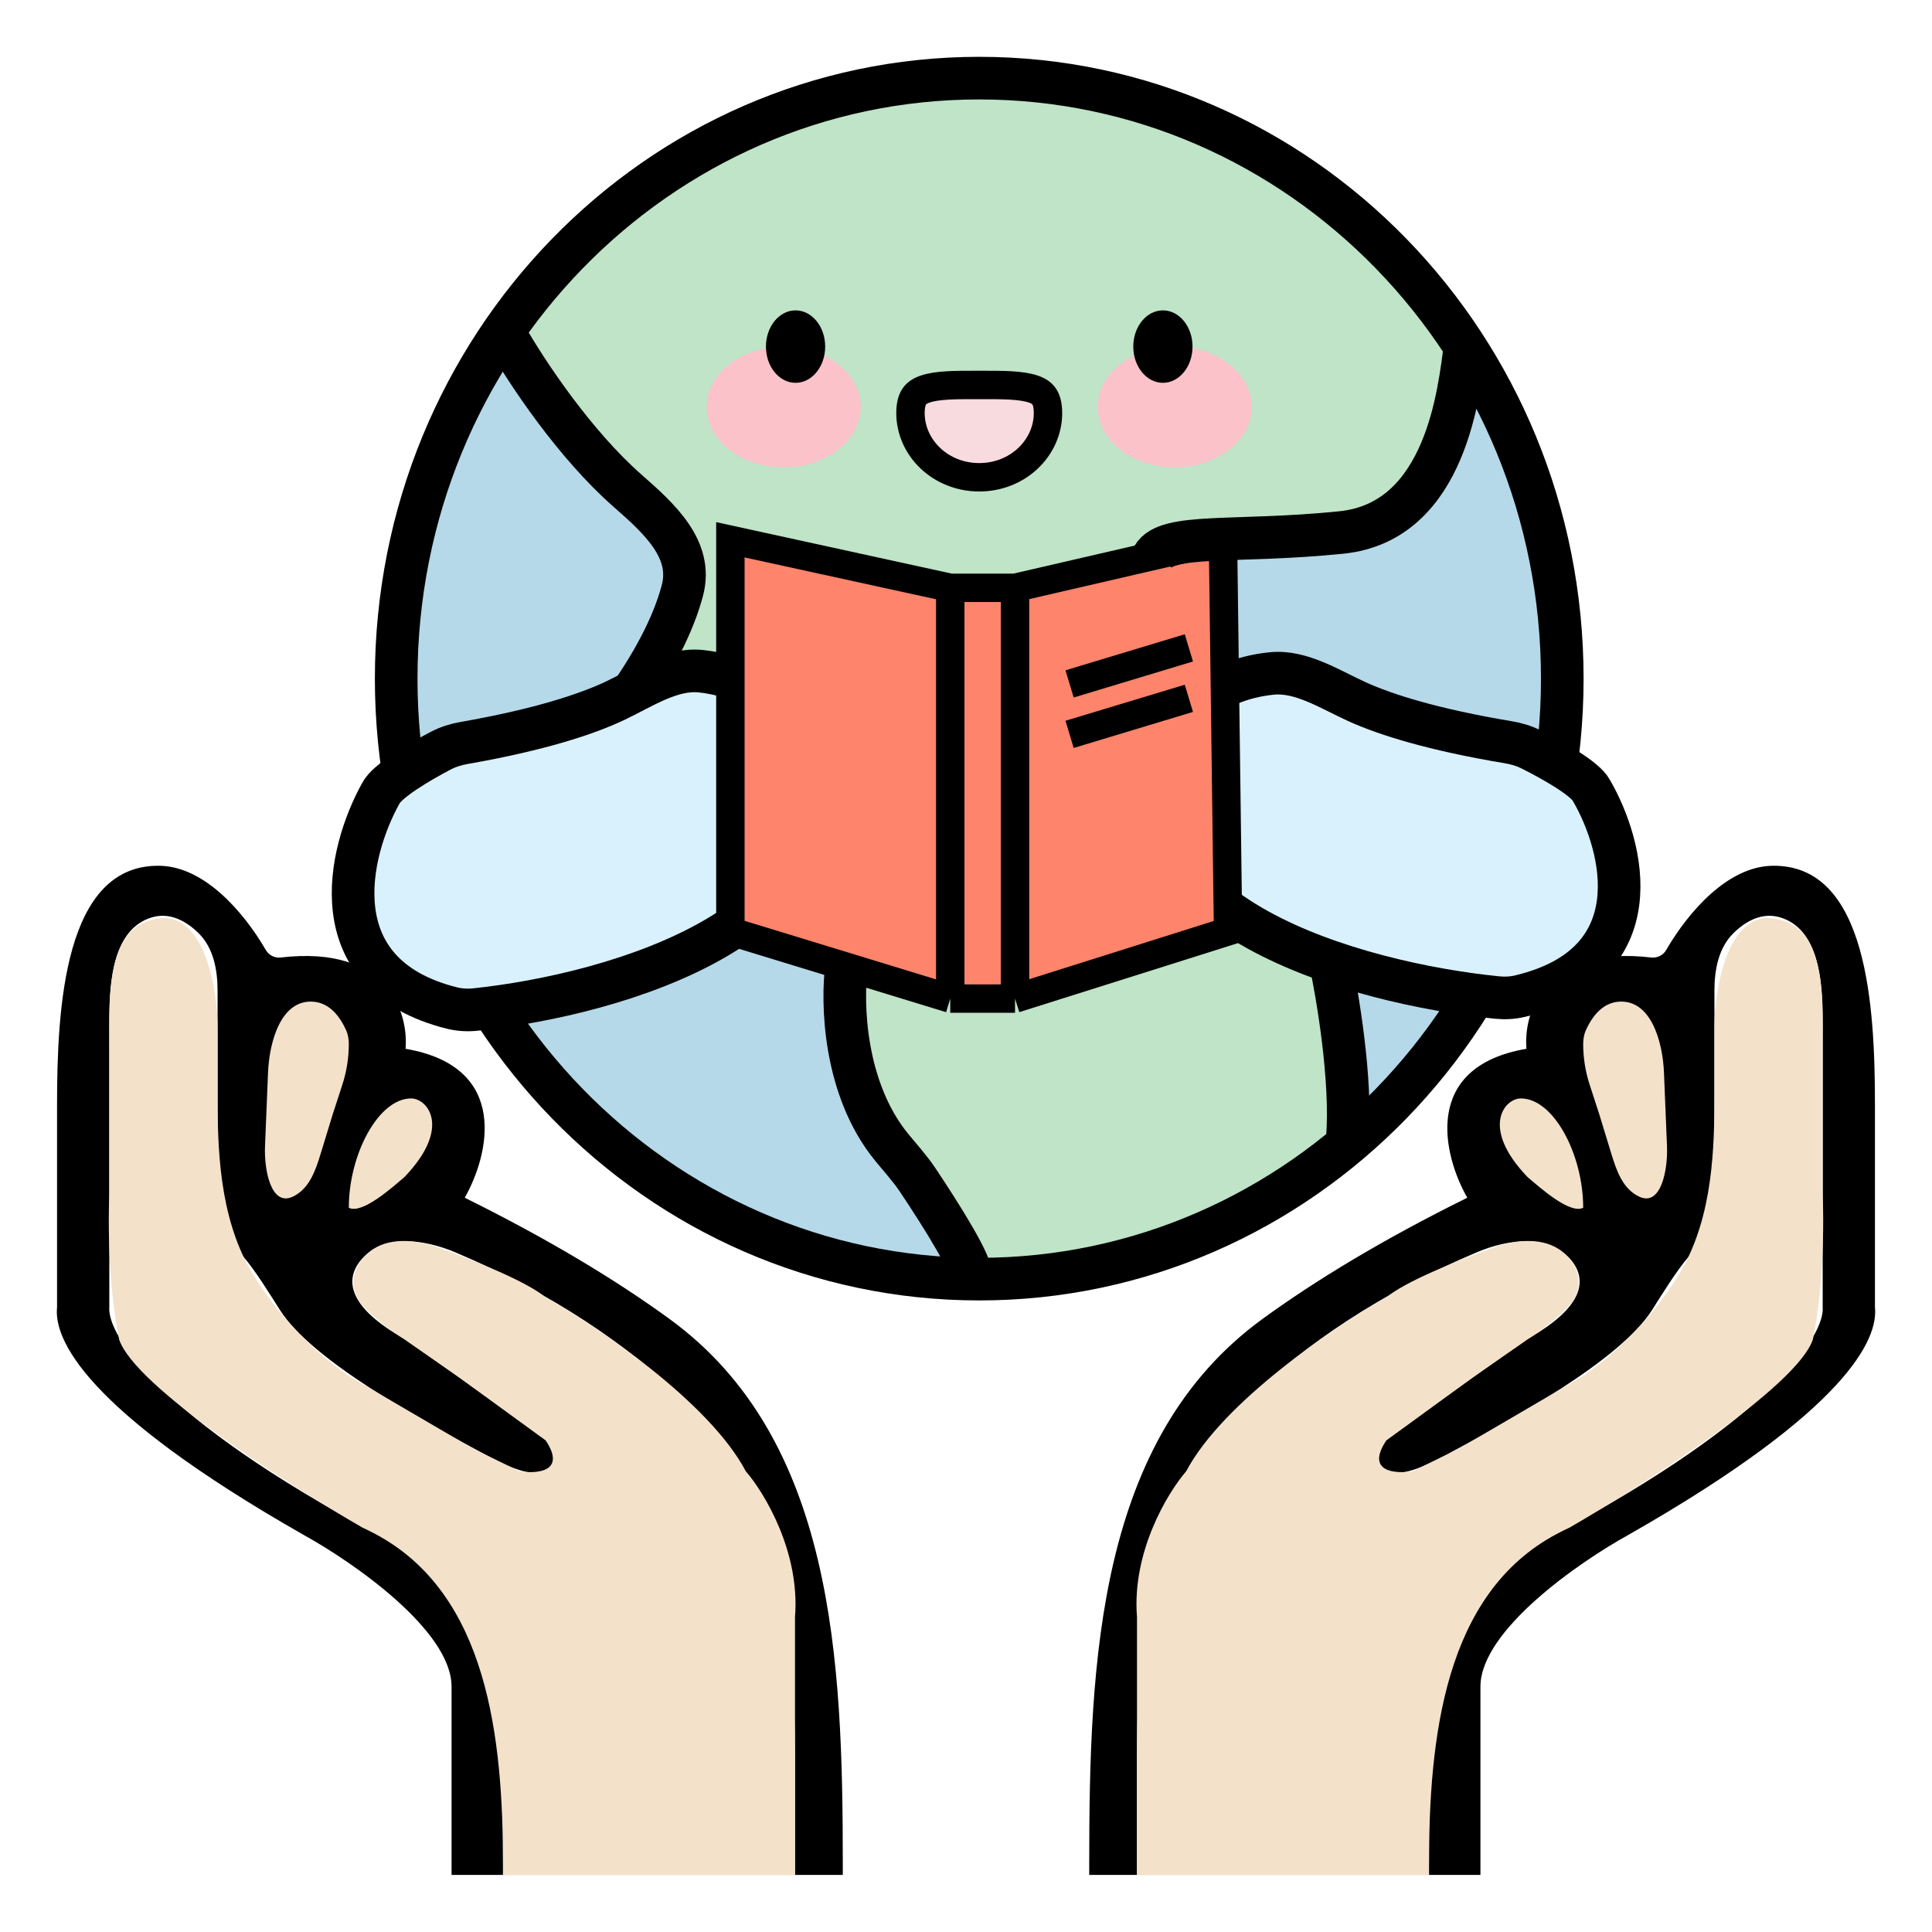 <svg width="136" height="136" viewBox="0 0 136 136" fill="none" xmlns="http://www.w3.org/2000/svg">
<g clip-path="url(#clip0_1_11)" filter="url(#filter0_d_1_11)">
<rect width="128" height="128" transform="translate(4)" fill="white"/>
<path d="M24.554 68.39C23.076 65.706 20.397 66.745 19.242 67.6L18.55 79.045C18.919 80.939 20.551 80.492 21.321 80.032C24.462 73.402 24.785 69.508 24.554 68.39Z" fill="#F3E1CA"/>
<path d="M59.327 127.217V127.981H55.963V119.672C55.963 110.367 54.699 100.657 47.929 94.271C44.166 90.722 38.974 87.079 32.046 84.154C29.805 83.208 26.919 82.839 25.384 84.726C24.273 86.093 24.464 88.011 28.547 90.292L36.974 96.25C38.221 97.132 39.853 98.029 38.907 99.228C38.04 100.325 35.711 99.23 34.48 98.568C29.672 95.986 21.97 91.789 19.701 88.209C18.978 87.068 17.968 85.422 17.081 84.402C14.917 81.915 15.316 78.496 15.316 75.198V65.754C15.316 64.273 15.033 62.731 13.979 61.691C13.08 60.804 11.922 60.197 10.664 60.585C8.002 61.406 7.695 64.964 7.695 67.75V88.025C7.541 89.926 11.113 95.792 26.633 104.047C29.558 105.755 35.409 110.283 35.409 114.728V127.981H31.787V114.728C31.787 110.772 24.845 105.959 21.373 104.047C5.822 95.186 3.785 90.201 4.016 88.025V73.808C4.016 67.022 4.489 56.791 11.273 56.946C14.357 57.017 17.107 60.114 18.714 62.877C18.928 63.246 19.342 63.451 19.765 63.402C27.297 62.524 28.772 67.268 28.547 69.828C35.953 71.094 34.41 77.344 32.713 80.311C38.703 83.277 43.428 86.151 47.128 88.845C58.724 97.288 59.327 112.873 59.327 127.217Z" fill="black"/>
<path d="M28.48 78.848C31.806 75.375 30.097 73.323 28.942 73.323C26.633 73.323 24.554 77.269 24.554 81.018C25.478 81.492 27.557 79.637 28.48 78.848Z" fill="#F3E1CA"/>
<path d="M15.316 73.416V68.365C15.316 65.402 14.313 60.388 11.361 60.635C7.465 60.96 7.695 65.888 7.695 69.797V80.032C7.51 84.925 8.08 88.911 8.388 90.292C9.497 93.607 20.243 100.487 25.478 103.513C25.804 103.665 26.122 103.823 26.43 103.988C34.349 108.207 35.409 118.353 35.409 127.325V128H55.963V109.827C56.333 105.249 53.808 101.079 52.499 99.566C49.912 94.673 42.029 89.371 38.411 87.332C37.152 86.257 33.608 84.812 30.825 83.802C29.285 83.244 27.284 83.071 26.022 84.115C24.76 85.158 24.44 86.713 25.549 87.918C26.424 88.869 27.665 89.779 28.48 90.292L32.176 92.858L38.411 97.396C39.889 99.606 37.795 99.764 36.564 99.566L33.33 97.988L24.554 92.858C21.615 90.802 19.488 88.329 18.012 86.037C15.632 82.34 15.316 77.814 15.316 73.416Z" fill="#F3E1CA"/>
<path d="M24.361 68.512C23.733 67.134 22.913 66.59 22.083 66.516C19.823 66.315 18.96 69.243 18.867 71.51L18.655 76.688C18.585 78.37 19.084 80.953 20.608 80.238C21.768 79.693 22.206 78.417 22.58 77.191L23.4 74.507L24.1 72.351C24.401 71.426 24.554 70.459 24.554 69.486C24.554 69.153 24.499 68.816 24.361 68.512Z" fill="#F3E1CA"/>
<path d="M111.446 68.39C112.924 65.706 115.603 66.745 116.757 67.6L117.45 79.045C117.081 80.939 115.449 80.492 114.679 80.032C111.538 73.402 111.215 69.508 111.446 68.39Z" fill="#F3E1CA"/>
<path d="M76.674 127.217V127.981H80.037V119.672C80.037 110.367 81.302 100.657 88.071 94.271C91.834 90.722 97.026 87.079 103.954 84.154C106.194 83.208 109.081 82.839 110.615 84.726C111.727 86.093 111.536 88.011 107.453 90.292L99.026 96.25C97.779 97.132 96.147 98.029 97.093 99.228C97.96 100.325 100.289 99.23 101.52 98.568C106.328 95.986 114.03 91.789 116.299 88.209C117.022 87.068 118.032 85.422 118.919 84.402C121.083 81.915 120.684 78.496 120.684 75.198V65.754C120.684 64.273 120.967 62.731 122.021 61.691C122.92 60.804 124.078 60.197 125.336 60.585C127.998 61.406 128.305 64.964 128.305 67.75V88.025C128.459 89.926 124.887 95.792 109.367 104.047C106.442 105.755 100.591 110.283 100.591 114.728V127.981H104.213V114.728C104.213 110.772 111.155 105.959 114.627 104.047C130.178 95.186 132.215 90.201 131.984 88.025V73.808C131.984 67.022 131.511 56.791 124.727 56.946C121.643 57.017 118.893 60.114 117.286 62.877C117.072 63.246 116.658 63.451 116.235 63.402C108.703 62.524 107.228 67.268 107.453 69.828C100.047 71.094 101.59 77.344 103.287 80.311C97.296 83.277 92.572 86.151 88.872 88.845C77.276 97.288 76.674 112.873 76.674 127.217Z" fill="black"/>
<path d="M107.52 78.848C104.194 75.375 105.903 73.323 107.058 73.323C109.367 73.323 111.446 77.269 111.446 81.018C110.522 81.492 108.443 79.637 107.52 78.848Z" fill="#F3E1CA"/>
<path d="M120.684 73.416V68.365C120.684 65.402 121.687 60.388 124.639 60.635C128.535 60.96 128.305 65.888 128.305 69.797V80.031C128.49 84.925 127.92 88.911 127.612 90.292C126.503 93.607 115.757 100.487 110.522 103.513C110.196 103.665 109.878 103.823 109.57 103.988C101.651 108.207 100.591 118.353 100.591 127.325V128H80.037V109.827C79.667 105.249 82.192 101.079 83.501 99.566C86.088 94.673 93.971 89.371 97.589 87.332C98.848 86.257 102.392 84.812 105.175 83.802C106.715 83.244 108.716 83.071 109.977 84.115C111.24 85.158 111.56 86.713 110.451 87.918C109.576 88.869 108.335 89.779 107.52 90.292L103.824 92.857L97.589 97.396C96.111 99.606 98.205 99.764 99.436 99.566L102.67 97.988L111.446 92.857C114.385 90.802 116.512 88.329 117.988 86.037C120.368 82.34 120.684 77.814 120.684 73.416Z" fill="#F3E1CA"/>
<path d="M111.639 68.512C112.267 67.134 113.087 66.59 113.917 66.516C116.177 66.315 117.04 69.243 117.133 71.51L117.345 76.688C117.414 78.37 116.916 80.953 115.392 80.238C114.232 79.693 113.794 78.416 113.42 77.191L112.6 74.507L111.9 72.351C111.599 71.426 111.446 70.459 111.446 69.486C111.446 69.153 111.501 68.816 111.639 68.512Z" fill="#F3E1CA"/>
<path d="M109.806 44.196C109.806 67.197 91.692 85.843 69.349 85.843C47.005 85.843 28.891 67.197 28.891 44.196C28.891 21.195 47.005 2.55 69.349 2.55C91.692 2.55 109.806 21.195 109.806 44.196Z" fill="#B5D9E9"/>
<path d="M48.55 34.473C44.529 32.107 38.218 23.065 35.565 18.84C63.714 -11.583 91.417 5.319 101.749 17.572C105.771 22.642 100.074 29.825 96.722 32.783L84.156 33.628L72.008 37.008H66.981L51.483 33.628V43.346H45.618C46.959 40.98 48.131 36.445 48.55 34.473Z" fill="#BFE4C7"/>
<path d="M64.344 78.618C59.672 74.879 59.339 67.711 59.756 64.594L66.846 66.294H71.851L87.283 60.77L93.957 63.744L95.208 75.218C89.202 83.718 75.188 86.126 68.931 86.267L64.344 78.618Z" fill="#BFE4C7"/>
<path d="M109.974 43.771C109.974 67.157 91.559 86.042 68.931 86.042C46.304 86.042 27.889 67.157 27.889 43.771C27.889 20.385 46.304 1.5 68.931 1.5C91.559 1.5 109.974 20.385 109.974 43.771Z" stroke="black" stroke-width="3"/>
<path d="M31.811 66.958C22.421 64.607 24.508 55.977 26.806 51.846C27.233 50.984 29.468 49.659 31.031 48.84C31.544 48.572 32.104 48.399 32.675 48.299C37.938 47.38 41.297 46.28 43.33 45.313C45.215 44.416 47.267 43.025 49.342 43.25C53.809 43.733 56.155 46.712 56.836 48.446C60.727 61 43.402 66.009 33.49 67.062C32.929 67.122 32.359 67.095 31.811 66.958Z" fill="#D8F1FC" stroke="black" stroke-width="3"/>
<path d="M106.989 66.124C116.414 63.883 114.325 55.604 112.025 51.643C111.596 50.814 109.344 49.537 107.781 48.755C107.28 48.504 106.739 48.344 106.186 48.251C100.919 47.372 97.556 46.319 95.519 45.392C93.636 44.536 91.587 43.2 89.529 43.407C85.042 43.859 82.686 46.722 82.003 48.387C78.109 60.424 95.475 65.219 105.378 66.219C105.917 66.274 106.463 66.249 106.989 66.124Z" fill="#D8F1FC" stroke="black" stroke-width="3"/>
<path d="M51.414 33.997L66.892 37.379H71.451L86.089 33.997L86.449 61.56L71.451 66.294H66.892L51.414 61.56V33.997Z" fill="#FF846C"/>
<path d="M66.892 37.379L51.414 33.997V61.56L66.892 66.294M66.892 37.379V66.294M66.892 37.379H71.451M66.892 66.294H71.451M71.451 37.379L86.089 33.997L86.449 61.56L71.451 66.294M71.451 37.379V66.294M75.291 44.143L83.689 41.606M75.291 47.694L83.689 45.157" stroke="black" stroke-width="2"/>
<ellipse cx="55.168" cy="24.648" rx="5.422" ry="4.25" fill="#FBC2CA"/>
<ellipse cx="82.695" cy="24.648" rx="5.422" ry="4.25" fill="#FBC2CA"/>
<path d="M73.771 25.073C73.771 27.52 71.657 29.597 68.931 29.597C66.206 29.597 64.092 27.52 64.092 25.073C64.092 24.451 64.225 24.102 64.37 23.895C64.513 23.691 64.739 23.52 65.127 23.387C65.528 23.25 66.052 23.171 66.716 23.132C67.317 23.097 67.975 23.098 68.704 23.098C68.779 23.098 68.855 23.098 68.931 23.098C69.008 23.098 69.084 23.098 69.159 23.098C69.888 23.098 70.546 23.097 71.146 23.132C71.811 23.171 72.335 23.25 72.736 23.387C73.124 23.52 73.35 23.691 73.493 23.895C73.638 24.102 73.771 24.451 73.771 25.073Z" fill="#F8DBDF" stroke="black" stroke-width="2"/>
<ellipse cx="81.861" cy="20.398" rx="2.085" ry="2.55" fill="black"/>
<ellipse cx="56.002" cy="20.398" rx="2.085" ry="2.55" fill="black"/>
<path d="M35.565 19.548C37.11 22.276 40.498 27.32 44.183 30.55C46.425 32.516 48.798 34.669 48.039 37.552C47.562 39.361 46.56 41.669 44.684 44.461M103.132 20.393C102.718 23.349 101.881 32.722 94.427 33.483C86.974 34.243 82.157 33.483 81.162 35.172M59.607 63.885C59.228 66.592 59.404 72.628 62.748 76.738C63.367 77.5 64.037 78.224 64.583 79.039C66.296 81.596 68.594 85.268 68.312 85.843M93.598 63.463C94.151 65.996 95.173 72.077 94.842 76.131" stroke="black" stroke-width="3"/>
</g>
<defs>
<filter id="filter0_d_1_11" x="0" y="0" width="136" height="136" filterUnits="userSpaceOnUse" color-interpolation-filters="sRGB">
<feFlood flood-opacity="0" result="BackgroundImageFix"/>
<feColorMatrix in="SourceAlpha" type="matrix" values="0 0 0 0 0 0 0 0 0 0 0 0 0 0 0 0 0 0 127 0" result="hardAlpha"/>
<feOffset dy="4"/>
<feGaussianBlur stdDeviation="2"/>
<feComposite in2="hardAlpha" operator="out"/>
<feColorMatrix type="matrix" values="0 0 0 0 0 0 0 0 0 0 0 0 0 0 0 0 0 0 0.25 0"/>
<feBlend mode="normal" in2="BackgroundImageFix" result="effect1_dropShadow_1_11"/>
<feBlend mode="normal" in="SourceGraphic" in2="effect1_dropShadow_1_11" result="shape"/>
</filter>
<clipPath id="clip0_1_11">
<rect width="128" height="128" fill="white" transform="translate(4)"/>
</clipPath>
</defs>
</svg>
